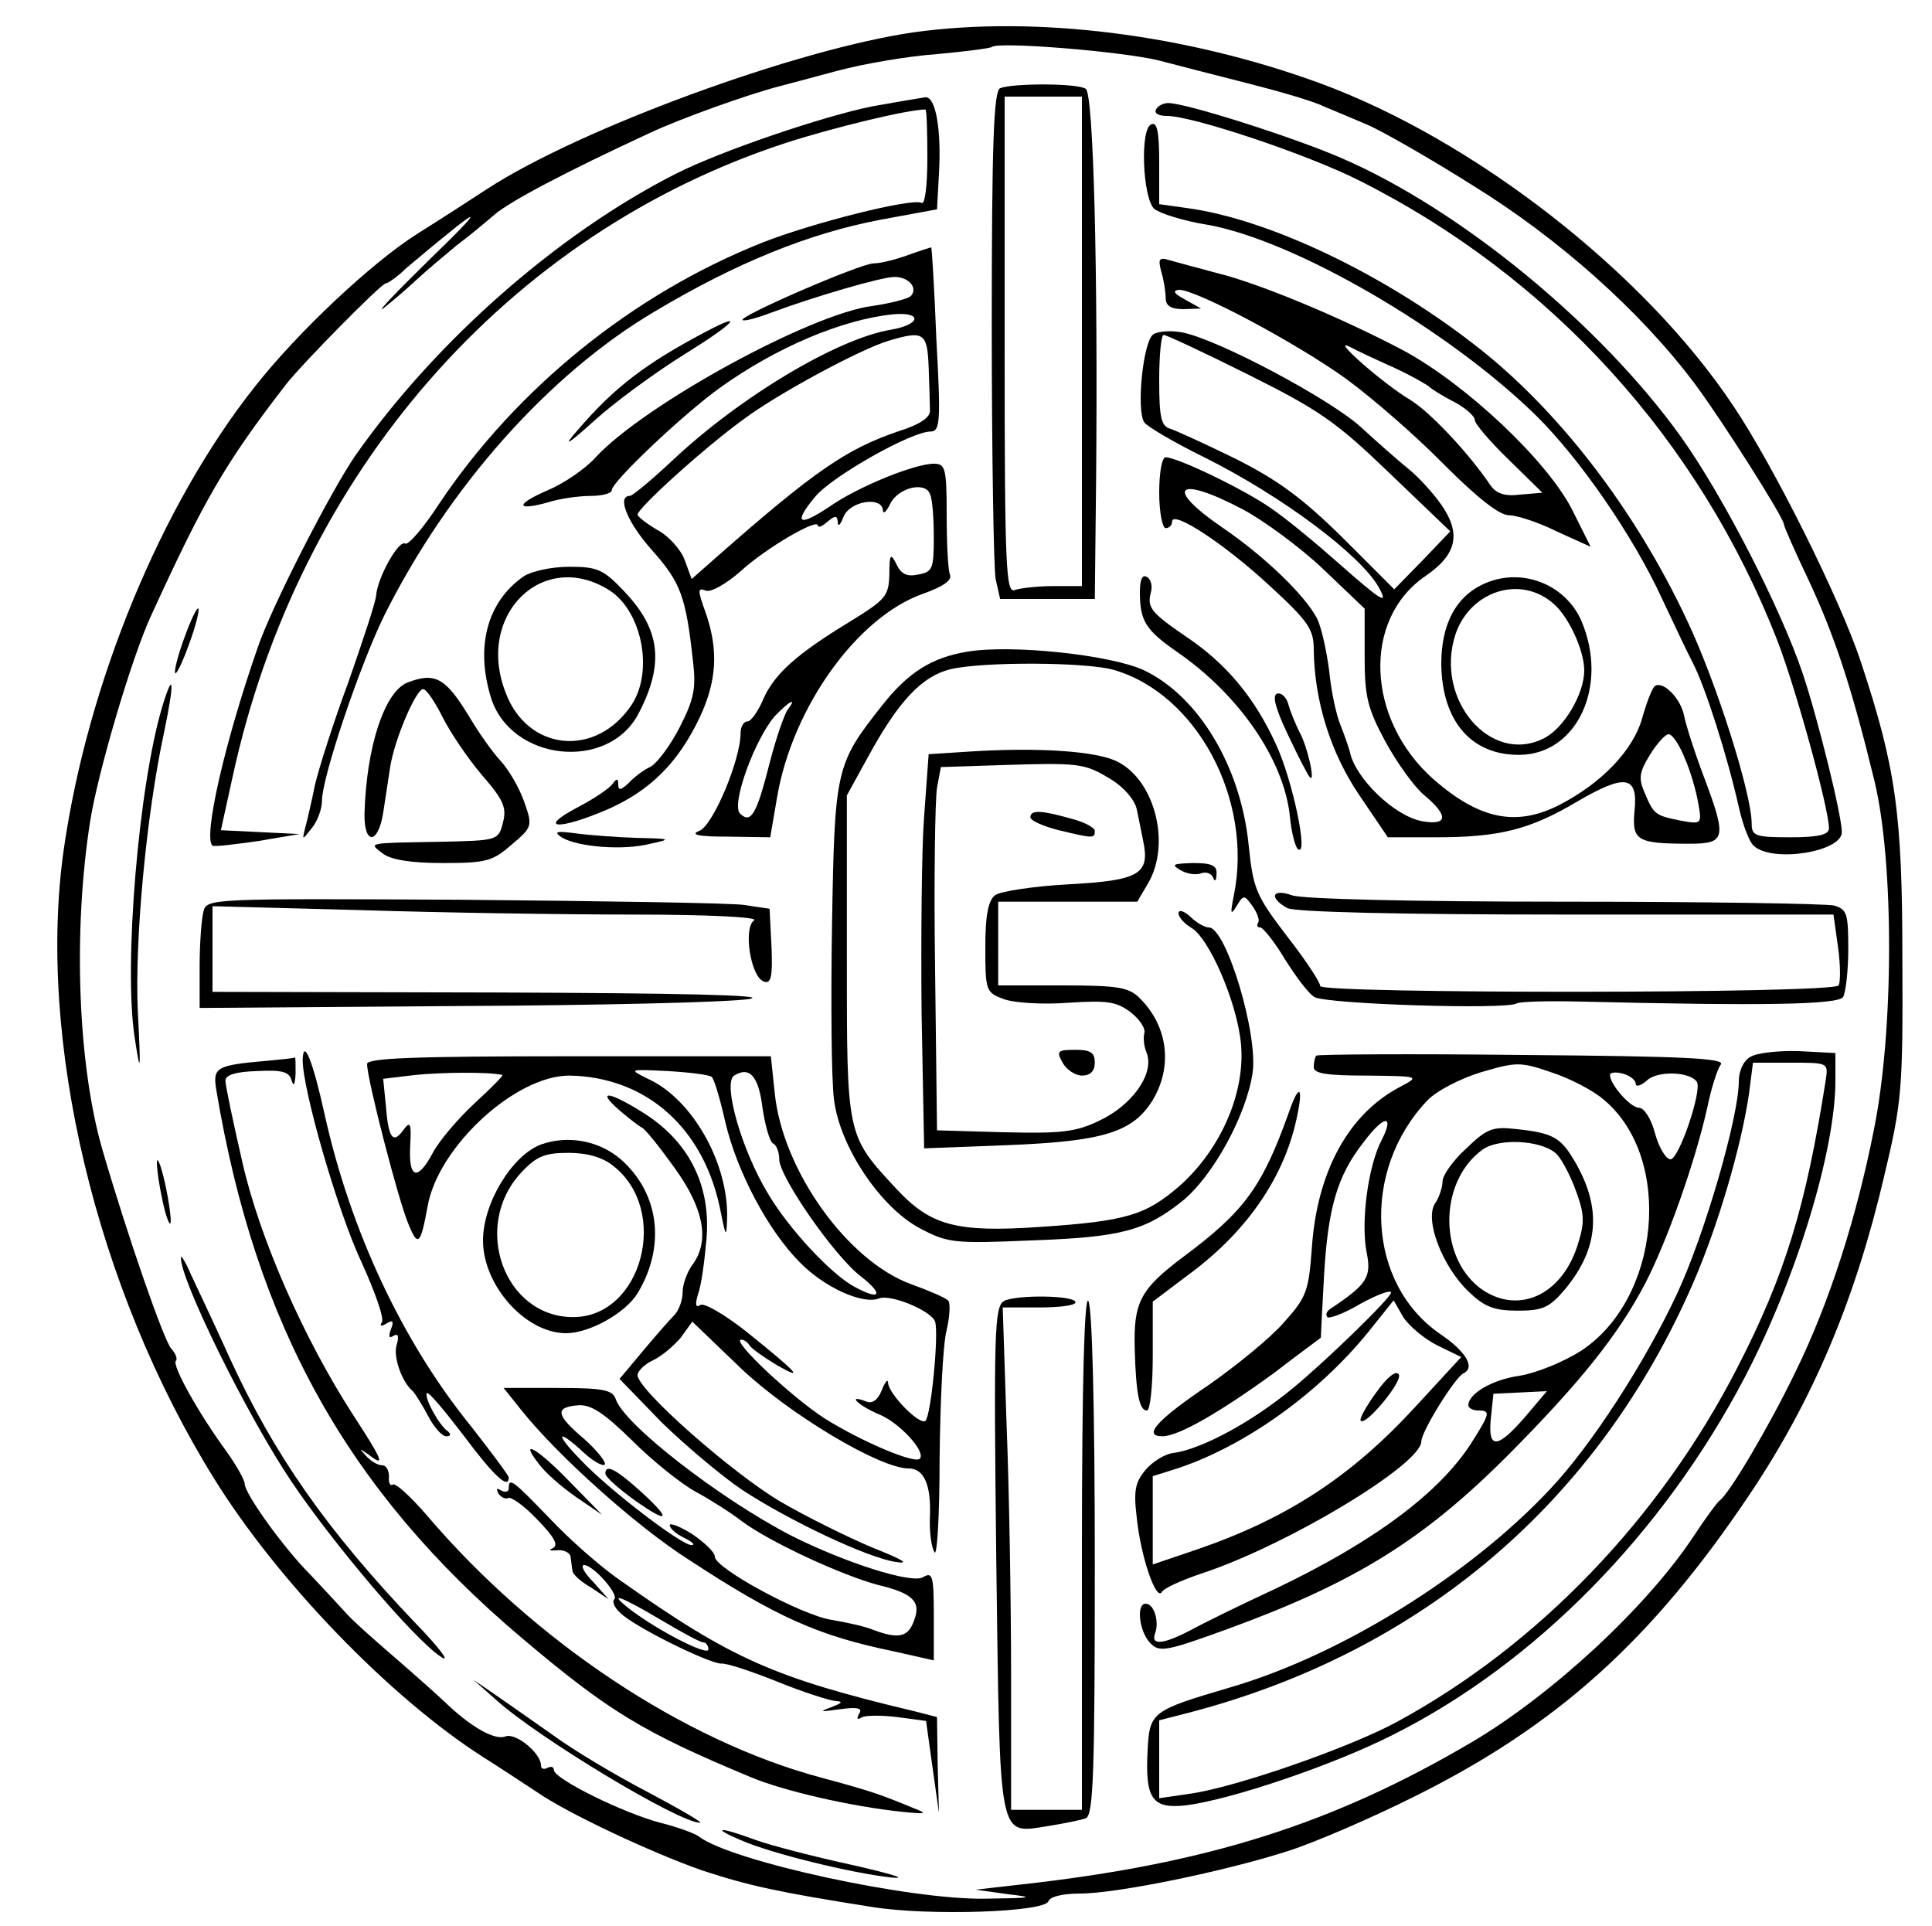 <?xml version="1.0" standalone="no"?>
<!DOCTYPE svg PUBLIC "-//W3C//DTD SVG 20010904//EN"
 "http://www.w3.org/TR/2001/REC-SVG-20010904/DTD/svg10.dtd">
<svg version="1.0" xmlns="http://www.w3.org/2000/svg"
 width="300pt" height="299pt" viewBox="0 0 300 299"
 preserveAspectRatio="xMidYMid meet">
<g transform="translate(0,299) scale(0.1,-0.1)"
fill="#000000" stroke="none">
<path d="M1420 2940 c-182 -26 -518 -149 -663 -243 -29 -19 -77 -50 -109 -70
-71 -45 -185 -152 -252 -237 -146 -184 -260 -461 -297 -719 -42 -295 50 -681
233 -976 99 -160 274 -341 418 -433 30 -19 68 -44 83 -54 49 -34 180 -95 257
-122 73 -24 119 -34 265 -57 88 -14 267 -8 273 9 2 7 22 12 49 12 58 0 227 35
323 66 41 13 129 51 195 84 222 110 370 243 522 470 98 146 164 302 209 495
27 113 29 133 28 335 0 227 -10 298 -65 464 -32 96 -134 301 -197 395 -138
208 -403 414 -643 502 -208 76 -440 105 -629 79z m380 -44 c30 -8 93 -24 140
-36 47 -12 99 -27 115 -35 17 -7 48 -20 69 -29 21 -9 95 -51 163 -94 133 -82
260 -195 344 -307 42 -56 139 -209 139 -219 0 -3 17 -42 39 -88 41 -88 67
-168 102 -312 30 -126 30 -385 -1 -539 -27 -137 -69 -269 -122 -377 -40 -83
-103 -190 -118 -200 -4 -3 -23 -29 -42 -58 -73 -109 -218 -243 -341 -316 -217
-128 -413 -190 -702 -222 l-70 -8 50 -7 c43 -5 39 -6 -35 -7 -118 -2 -393 58
-444 96 -6 5 -33 15 -61 22 -57 15 -165 68 -165 82 0 5 -5 6 -10 3 -6 -3 -10
-1 -10 4 0 19 -39 51 -55 45 -17 -7 -56 16 -96 55 -15 14 -51 46 -80 71 -29
25 -63 55 -74 68 -11 12 -35 38 -53 57 -42 42 -102 126 -102 141 0 6 -13 29
-28 50 -44 60 -85 134 -79 141 3 3 0 11 -7 19 -11 11 -68 175 -107 309 -38
131 -46 338 -19 510 12 76 65 256 95 320 82 179 114 235 209 358 24 31 148
157 155 157 3 0 18 10 31 23 14 12 50 42 80 66 37 29 24 13 -40 -49 -52 -51
-86 -86 -75 -79 10 8 33 27 50 43 16 15 46 40 64 55 19 14 45 36 58 47 22 20
113 68 243 128 47 22 150 59 200 72 8 2 49 13 90 24 41 11 111 23 155 26 44 4
82 9 85 11 9 9 204 -7 260 -21z"/>
<path d="M1553 2853 c-10 -4 -13 -87 -13 -368 0 -199 3 -377 6 -394 l7 -31 73
0 74 0 2 183 c3 328 -4 601 -16 609 -12 9 -114 9 -133 1z m127 -393 l0 -380
-44 0 c-24 0 -51 -3 -60 -6 -14 -6 -16 32 -16 380 l0 386 60 0 60 0 0 -380z"/>
<path d="M1355 2825 c-75 -15 -235 -69 -306 -105 -183 -93 -372 -259 -497
-437 -38 -55 -131 -236 -152 -299 -51 -146 -85 -295 -70 -307 3 -2 34 2 70 7
l65 11 -61 3 -61 3 18 82 c102 472 427 844 859 985 74 24 190 52 217 52 2 0 3
-34 3 -76 0 -43 -4 -73 -9 -69 -14 8 -170 -31 -248 -62 -201 -80 -381 -226
-501 -405 -24 -37 -48 -65 -53 -62 -10 6 -43 -53 -45 -81 -1 -11 -21 -71 -43
-134 -23 -62 -46 -134 -52 -160 -5 -25 -12 -55 -15 -66 -5 -20 -5 -20 10 -1 9
11 16 30 16 43 0 36 59 211 97 288 99 198 255 374 419 471 127 76 241 122 352
143 l87 16 3 55 c4 69 -5 120 -21 119 -7 -1 -43 -7 -82 -14z"/>
<path d="M1795 2820 c-3 -6 4 -10 17 -10 40 0 219 -60 298 -100 299 -150 529
-404 650 -715 29 -75 80 -261 80 -291 0 -10 -16 -14 -60 -14 -54 0 -60 2 -60
21 0 47 -55 220 -100 315 -82 175 -203 331 -332 430 -142 110 -319 194 -445
211 l-43 6 0 64 c0 47 -3 64 -12 60 -18 -5 -14 -113 4 -131 8 -7 45 -19 83
-25 135 -24 373 -162 510 -296 68 -67 151 -187 196 -285 17 -36 38 -81 48
-100 19 -37 53 -143 71 -223 6 -27 16 -54 23 -60 28 -27 137 -10 137 21 0 26
-38 179 -61 247 -35 103 -124 276 -189 367 -124 173 -342 353 -528 433 -74 32
-240 85 -268 85 -7 0 -16 -4 -19 -10z"/>
<path d="M1410 2594 c-19 -7 -43 -13 -54 -13 -22 -1 -209 -82 -203 -88 3 -2
22 3 43 11 70 26 173 56 193 56 23 0 37 -18 25 -30 -5 -4 -31 -11 -59 -15 -96
-12 -354 -153 -430 -235 -16 -18 -50 -41 -74 -51 -51 -22 -51 -33 0 -19 18 6
49 10 66 10 18 0 33 4 33 9 0 13 111 118 168 159 88 63 190 106 269 114 46 4
43 -16 -4 -24 -83 -14 -234 -104 -340 -204 -32 -30 -61 -54 -65 -54 -21 0 -3
-43 36 -86 43 -49 51 -70 62 -170 5 -42 2 -59 -20 -102 -14 -28 -35 -56 -45
-62 -11 -5 -27 -17 -35 -26 -12 -11 -16 -12 -16 -2 0 9 -2 10 -8 2 -4 -7 -29
-24 -56 -38 -64 -34 -27 -35 49 -2 65 29 108 72 141 141 27 57 30 105 10 163
-13 36 -13 40 0 35 8 -3 31 10 54 30 39 36 120 83 120 71 0 -4 7 -1 15 6 12
10 15 10 16 -1 0 -8 4 -4 9 9 10 24 59 32 61 10 0 -7 5 -3 11 9 12 26 55 36
62 16 4 -8 6 -38 6 -68 0 -48 -2 -53 -24 -57 -18 -4 -27 1 -34 16 -9 18 -11
16 -11 -16 -1 -34 -6 -39 -61 -73 -84 -51 -118 -82 -135 -121 -8 -19 -19 -34
-24 -34 -6 0 -11 -8 -11 -18 0 -42 -43 -144 -64 -152 -15 -6 -2 -9 44 -9 l66
-1 11 64 c24 138 124 278 226 314 31 11 46 21 42 30 -3 8 -5 49 -5 93 0 72 -2
79 -20 79 -30 0 -118 -36 -161 -66 -49 -33 -58 -27 -23 15 27 32 149 101 179
101 15 0 16 16 9 143 -3 78 -7 142 -8 143 0 0 -17 -5 -36 -12z m32 -174 c1
-27 2 -57 2 -67 1 -11 -15 -22 -50 -33 -79 -27 -129 -61 -278 -192 l-42 -37
-11 30 c-6 16 -25 37 -42 46 -17 10 -31 21 -31 24 0 10 106 106 166 149 51 38
178 107 224 121 54 16 60 13 62 -41z m-219 -532 c-5 -7 -18 -44 -28 -83 -20
-79 -29 -95 -46 -78 -14 14 23 115 54 151 22 23 36 31 20 10z"/>
<path d="M1803 2569 c4 -13 7 -32 7 -41 0 -13 8 -18 28 -18 l27 1 -25 14 c-17
9 -20 14 -9 15 27 0 181 -82 259 -138 41 -30 110 -90 153 -134 50 -50 85 -78
100 -78 12 0 46 -11 74 -25 l53 -24 -29 58 c-39 76 -164 194 -262 247 -97 51
-221 103 -289 120 -30 8 -64 17 -74 20 -16 5 -18 2 -13 -17z m362 -150 c28
-13 52 -27 55 -30 3 -3 20 -14 38 -23 17 -9 32 -22 32 -28 0 -6 24 -34 53 -62
l52 -51 -35 -3 c-24 -3 -37 2 -46 15 -33 49 -93 113 -124 132 -42 25 -124 97
-95 83 11 -6 43 -21 70 -33z"/>
<path d="M1098 2476 c-95 -50 -144 -87 -202 -155 -23 -26 -15 -22 27 16 32 29
95 75 140 103 76 47 96 68 35 36z"/>
<path d="M1791 2471 c-16 -10 -27 -119 -14 -137 4 -6 46 -31 93 -54 122 -61
243 -152 271 -202 16 -29 4 -21 -63 38 -35 31 -82 70 -106 86 -42 29 -144 78
-162 78 -6 0 -10 -25 -10 -55 0 -30 5 -55 10 -55 6 0 10 5 10 10 0 19 82 -35
151 -99 61 -56 69 -68 69 -100 1 -79 26 -160 71 -226 l44 -65 75 0 c99 0 146
12 220 56 74 43 94 40 88 -16 -4 -45 4 -50 85 -50 57 0 59 8 22 106 -14 37
-27 78 -30 93 -5 26 -32 54 -45 46 -4 -2 -13 -25 -20 -50 -14 -50 -63 -101
-129 -135 -67 -34 -124 -22 -195 40 -105 93 -111 249 -12 316 48 33 55 65 25
109 -13 19 -37 45 -52 57 -16 13 -49 42 -74 65 -47 43 -223 137 -278 147 -16
3 -36 2 -44 -3z m148 -63 c110 -55 136 -73 219 -153 l94 -90 -43 -45 -44 -45
-80 80 c-63 62 -100 89 -165 122 -47 23 -93 44 -102 47 -15 4 -18 17 -18 76 0
38 3 70 7 70 4 0 64 -28 132 -62z m-9 -209 c32 -17 88 -58 124 -92 l65 -62 0
-73 c0 -63 4 -81 32 -133 18 -33 45 -71 61 -84 38 -32 36 -47 -4 -40 -43 8
-104 67 -112 108 -2 7 -8 25 -14 40 -7 16 -15 54 -18 85 -4 31 -12 68 -19 82
-19 36 -81 96 -147 141 -92 63 -70 82 32 28z m686 -386 c9 -20 18 -52 21 -70
6 -33 5 -33 -28 -27 -39 8 -41 9 -56 45 -9 21 -7 31 9 57 11 18 24 32 29 32 6
0 17 -17 25 -37z"/>
<path d="M813 2095 c-56 -39 -75 -108 -51 -187 30 -100 183 -117 230 -25 40
77 33 130 -22 188 -33 35 -42 39 -86 39 -28 0 -59 -7 -71 -15z m134 -22 c50
-33 68 -125 34 -177 -55 -83 -162 -73 -196 19 -47 121 59 224 162 158z"/>
<path d="M1770 2071 c0 -45 9 -59 56 -92 98 -67 168 -169 177 -257 2 -23 8
-46 12 -50 18 -16 -8 108 -34 163 -33 72 -77 125 -140 167 -54 37 -60 45 -54
68 3 10 0 21 -6 24 -7 5 -11 -4 -11 -23z"/>
<path d="M2301 2082 c-41 -20 -63 -62 -63 -123 1 -89 47 -142 122 -141 89 1
138 107 96 207 -25 59 -96 86 -155 57z m112 -30 c23 -20 47 -72 47 -103 0 -36
-31 -89 -62 -105 -83 -43 -171 60 -138 161 23 68 102 93 153 47z"/>
<path d="M286 1999 c-10 -27 -16 -52 -14 -54 2 -3 12 18 22 46 10 27 16 52 14
54 -2 3 -12 -18 -22 -46z"/>
<path d="M1501 1978 c-54 -9 -91 -32 -131 -83 -72 -91 -74 -98 -78 -339 -2
-120 -1 -243 3 -273 9 -74 73 -169 135 -201 42 -22 53 -23 170 -18 142 5 178
15 237 62 47 39 98 132 108 198 9 60 -41 226 -68 226 -6 0 -19 7 -29 17 -10 9
-18 11 -18 5 0 -6 9 -16 19 -22 28 -15 72 -116 78 -181 7 -75 -31 -163 -95
-220 -53 -46 -83 -55 -217 -64 -130 -9 -170 2 -223 59 -78 84 -77 81 -77 361
l0 250 33 60 c48 88 84 125 128 136 52 12 211 11 253 -1 129 -37 217 -201 187
-350 -6 -29 -5 -32 4 -17 11 18 12 18 25 0 7 -10 11 -21 9 -25 -3 -5 -2 -8 3
-8 4 0 22 -22 38 -49 17 -27 37 -54 46 -59 17 -11 298 -20 314 -10 6 3 48 4
95 3 288 -7 404 -5 412 7 4 7 8 41 8 74 0 56 -2 62 -22 68 -13 3 -202 6 -420
6 -233 0 -407 4 -422 10 -31 11 -36 -4 -7 -20 13 -6 168 -10 434 -10 l414 0 7
-50 c4 -28 4 -55 1 -60 -8 -13 -805 -13 -805 -1 0 6 -23 41 -52 78 -48 63 -52
73 -59 140 -12 122 -77 231 -162 272 -50 24 -207 41 -276 29z"/>
<path d="M632 1930 c-35 -15 -63 -99 -66 -203 -1 -49 21 -49 29 1 3 20 8 53
11 72 7 43 40 120 51 120 5 0 18 -19 30 -43 12 -24 39 -64 61 -90 34 -39 39
-51 33 -74 -7 -28 -8 -28 -97 -30 -115 -2 -112 -1 -90 -18 13 -10 44 -15 94
-15 68 0 77 3 107 29 32 27 32 29 19 66 -7 20 -23 49 -37 64 -13 14 -34 44
-47 66 -38 63 -54 72 -98 55z"/>
<path d="M252 1893 c-37 -124 -60 -402 -43 -513 9 -60 10 -57 5 40 -5 109 13
305 41 434 16 77 15 98 -3 39z"/>
<path d="M1983 1913 c-8 -3 -2 -24 17 -64 16 -34 31 -63 34 -66 9 -9 -4 49
-16 70 -6 12 -14 31 -17 42 -3 12 -11 20 -18 18z"/>
<path d="M1504 1823 l-62 -4 -7 -96 c-4 -52 -5 -190 -4 -305 l4 -211 130 5
c149 6 194 20 225 70 31 52 24 114 -20 158 -17 17 -33 20 -120 20 l-100 0 0
65 0 65 108 0 108 0 17 29 c35 60 11 158 -47 188 -32 17 -125 23 -232 16z
m221 -43 c20 -12 37 -32 40 -46 3 -13 7 -35 10 -49 11 -52 -5 -62 -115 -68
-56 -3 -107 -11 -115 -17 -11 -9 -15 -33 -15 -81 0 -67 1 -70 28 -80 15 -6 60
-9 100 -6 61 4 76 2 98 -15 14 -11 23 -25 21 -32 -2 -6 -1 -21 4 -32 11 -32
-23 -80 -74 -104 -37 -18 -60 -20 -148 -18 l-104 3 -3 250 c-2 138 0 264 3
282 l6 32 92 3 c124 4 131 3 172 -22z"/>
<path d="M1600 1721 c0 -5 20 -14 44 -20 54 -13 56 -13 56 -1 0 5 -17 14 -37
19 -46 13 -63 14 -63 2z"/>
<path d="M1650 1340 c6 -11 20 -20 30 -20 13 0 20 7 20 20 0 16 -7 20 -30 20
-28 0 -30 -2 -20 -20z"/>
<path d="M872 1690 c24 -15 96 -21 138 -10 33 7 32 8 -20 9 -30 1 -73 4 -95 7
-31 4 -36 3 -23 -6z"/>
<path d="M1833 1639 c10 -6 24 -8 32 -5 8 3 16 0 19 -7 2 -7 5 -4 5 6 1 13 -7
17 -36 17 -32 -1 -35 -2 -20 -11z"/>
<path d="M316 1575 c-3 -11 -6 -49 -6 -85 l0 -65 402 3 c221 1 424 6 452 11
32 6 -112 9 -391 10 l-443 1 0 67 0 66 227 -6 c124 -4 317 -7 427 -7 116 0
195 -4 187 -9 -17 -11 -6 -87 15 -95 11 -4 14 6 12 54 l-3 59 -40 6 c-22 3
-219 6 -437 8 -390 2 -397 2 -402 -18z"/>
<path d="M470 1344 c0 -46 54 -234 91 -313 21 -46 36 -88 32 -94 -4 -6 -1 -7
7 -2 10 6 12 4 7 -9 -4 -11 -3 -15 4 -10 7 4 9 0 5 -14 -6 -18 8 -58 25 -72 3
-3 14 -20 23 -37 9 -18 22 -33 29 -33 7 0 8 3 2 8 -14 10 -37 53 -32 59 3 2
28 -28 57 -66 47 -63 70 -84 70 -65 0 3 -27 39 -59 80 -107 132 -187 304 -227
484 -18 82 -33 120 -34 84z"/>
<path d="M2044 1351 c-2 -2 -4 -10 -4 -18 0 -10 21 -13 83 -13 81 -1 82 -1 52
-17 -81 -42 -130 -132 -138 -251 -5 -67 -8 -76 -44 -116 -21 -24 -74 -67 -117
-97 -80 -54 -102 -79 -71 -79 25 0 89 37 173 98 39 30 72 54 73 55 0 1 2 45 5
97 6 103 20 154 61 206 31 42 49 45 29 5 -22 -41 -33 -129 -24 -175 8 -39 1
-50 -56 -88 -6 -4 -8 -9 -5 -13 3 -3 27 6 52 21 26 14 47 22 47 17 0 -8 -102
-107 -152 -148 -64 -53 -142 -95 -186 -101 -12 -1 -32 -13 -43 -26 -16 -19
-19 -32 -14 -73 6 -61 30 -131 39 -117 3 6 30 18 59 28 133 43 344 170 344
206 0 15 53 101 66 106 18 9 3 34 -37 61 -113 78 -123 253 -20 362 14 15 51
34 83 44 55 16 61 17 110 0 28 -9 65 -28 82 -43 108 -91 87 -310 -37 -390 -27
-17 -69 -34 -94 -38 -43 -6 -80 -28 -80 -46 0 -4 7 -8 15 -8 20 0 19 -4 -10
-50 -49 -77 -150 -153 -305 -227 -52 -24 -111 -53 -131 -64 -44 -23 -63 -24
-55 -4 6 18 -2 45 -15 45 -15 0 -10 -42 6 -60 15 -16 23 -15 122 21 197 72
304 138 438 273 109 110 168 184 209 262 34 65 78 189 97 274 6 30 16 61 21
67 8 10 -59 13 -307 15 -174 2 -319 1 -321 -1z m496 -44 c0 -5 8 -3 18 6 17
15 67 13 77 -3 8 -14 -28 -120 -41 -120 -7 0 -18 18 -24 40 -6 23 -17 40 -25
40 -13 0 -45 36 -45 51 0 4 9 5 20 2 11 -3 20 -10 20 -16z m-308 -406 l37 -18
-71 -77 c-100 -109 -200 -174 -340 -222 l-68 -23 0 69 0 68 38 12 c103 34 217
114 296 211 l40 50 15 -26 c9 -14 33 -34 53 -44z m137 -110 c-44 -51 -59 -52
-54 -3 2 20 4 37 4 38 1 0 20 1 42 2 l41 2 -33 -39z"/>
<path d="M2137 828 c-16 -22 -27 -42 -24 -44 8 -8 66 62 59 72 -4 7 -18 -4
-35 -28z"/>
<path d="M2718 1349 c-11 -6 -18 -22 -18 -38 0 -55 -53 -238 -96 -330 -50
-107 -133 -235 -196 -302 -125 -134 -326 -259 -498 -309 -122 -36 -125 -38
-128 -98 -4 -75 7 -91 60 -85 70 9 227 62 320 109 222 111 420 313 547 555 80
153 141 352 141 461 l0 43 -57 3 c-32 1 -66 -3 -75 -9z m117 -36 c-31 -197
-63 -302 -137 -446 -120 -234 -309 -431 -528 -550 -73 -40 -251 -102 -322
-112 l-48 -7 0 60 0 61 43 11 c364 94 639 328 787 670 38 88 74 210 86 293 l6
47 59 0 c58 0 58 0 54 -27z"/>
<path d="M415 1343 c-80 -7 -85 -10 -79 -46 61 -365 204 -622 474 -850 135
-114 187 -146 355 -216 52 -22 158 -46 235 -54 38 -4 41 -3 20 5 -53 22 -67
27 -145 48 -213 57 -445 211 -612 407 -25 29 -49 51 -53 48 -4 -3 -7 3 -6 12
0 10 -4 18 -11 18 -7 0 -18 7 -25 15 -11 12 -11 12 5 1 26 -20 21 -8 -24 61
-77 119 -146 275 -173 395 -14 61 -26 118 -26 125 0 9 16 14 49 15 40 2 50 -1
54 -15 3 -10 5 -6 6 11 0 15 0 26 -1 25 -2 -1 -21 -3 -43 -5z"/>
<path d="M570 1338 c0 -24 49 -213 64 -248 15 -37 19 -33 30 27 16 92 136 203
220 203 120 -2 210 -82 235 -211 8 -40 9 -41 10 -12 3 86 -54 187 -123 218
-30 15 -30 15 31 12 35 -2 65 -6 68 -9 4 -3 13 -34 21 -69 18 -78 67 -170 116
-219 38 -39 98 -66 123 -56 18 7 81 -19 87 -36 6 -18 -6 -145 -15 -154 -8 -8
-57 41 -58 59 0 7 -5 1 -10 -12 -6 -15 -15 -21 -24 -17 -31 12 -13 -6 20 -20
32 -13 74 -59 63 -69 -8 -8 -91 27 -148 63 -51 33 -146 122 -129 122 4 0 10
-4 13 -9 3 -5 23 -19 43 -31 44 -25 31 -11 -50 54 -32 25 -63 43 -69 40 -8 -5
-9 0 -4 17 5 13 10 51 13 85 7 81 -25 148 -93 193 -56 36 -81 41 -42 7 15 -13
31 -25 35 -27 5 -2 28 -31 51 -63 46 -64 54 -114 27 -150 -8 -11 -15 -30 -15
-42 0 -13 -6 -29 -13 -36 -7 -7 -29 -32 -49 -56 l-36 -43 66 -68 c37 -36 93
-83 124 -104 75 -49 194 -105 238 -112 24 -4 13 3 -35 22 -38 16 -103 48 -144
72 -74 44 -221 173 -221 196 0 6 11 17 24 23 13 6 32 22 43 35 l18 25 76 -73
c75 -71 215 -155 260 -155 24 0 35 -26 33 -75 -1 -22 2 -47 7 -55 4 -8 8 55 8
145 1 88 5 178 11 200 5 22 6 43 2 46 -4 4 -29 15 -57 25 -99 36 -200 177
-212 297 l-6 57 -313 0 c-245 0 -314 -3 -314 -12z m210 -17 c2 -1 -17 -20 -42
-43 -26 -24 -56 -59 -66 -78 -24 -45 -38 -40 -35 12 2 35 0 38 -11 23 -16 -22
-23 -12 -27 40 l-4 40 50 6 c41 4 113 5 135 0z m404 -51 c4 -27 11 -52 16 -55
6 -3 10 -14 10 -25 0 -27 86 -151 127 -182 36 -28 30 -38 -10 -16 -36 19 -102
90 -134 144 -42 69 -71 173 -53 184 24 15 38 -1 44 -50z"/>
<path d="M2001 1262 c-41 -115 -69 -153 -163 -223 -68 -51 -78 -71 -76 -144 2
-69 7 -95 19 -95 5 0 9 38 9 85 l0 84 53 40 c88 64 146 145 168 234 14 58 8
71 -10 19z"/>
<path d="M2277 1207 c-21 -19 -37 -42 -37 -51 0 -9 -5 -25 -12 -35 -16 -26 12
-98 53 -137 24 -23 39 -29 76 -29 39 0 49 5 73 33 53 64 58 127 14 201 -21 35
-33 42 -90 48 -36 4 -45 1 -77 -30z m138 -7 c8 -6 22 -32 31 -56 14 -37 15
-51 5 -83 -23 -79 -89 -112 -147 -75 -71 47 -71 169 -2 219 25 18 89 15 113
-5z"/>
<path d="M840 1213 c-45 -17 -90 -91 -90 -149 0 -70 66 -144 129 -144 36 0 92
31 111 62 44 73 34 155 -26 208 -34 29 -82 38 -124 23z m112 -33 c89 -69 45
-235 -62 -235 -107 0 -158 141 -81 224 24 26 37 31 74 31 29 0 53 -7 69 -20z"/>
<path d="M246 1160 c4 -25 10 -54 15 -65 10 -24 0 48 -12 85 -6 16 -7 10 -3
-20z"/>
<path d="M281 1038 c-3 -31 102 -245 172 -349 64 -95 189 -243 231 -271 17
-12 0 12 -40 53 -136 143 -218 259 -288 412 -23 51 -50 108 -59 127 -8 19 -16
32 -16 28z"/>
<path d="M1559 970 c-15 -9 -16 -48 -12 -402 6 -445 2 -425 82 -413 24 4 50 9
57 12 12 4 14 74 14 397 0 235 -4 397 -10 406 -6 10 -10 -124 -10 -387 l0
-403 -55 0 -55 0 0 208 c0 115 -3 291 -7 390 l-6 182 56 0 c32 0 57 3 57 8 0
11 -92 12 -111 2z"/>
<path d="M810 800 c56 -70 177 -179 260 -232 136 -89 201 -118 318 -142 l62
-14 0 70 c0 62 -2 68 -17 59 -18 -10 -119 22 -203 64 -111 57 -262 174 -274
213 -5 14 -20 17 -90 17 l-84 0 28 -35z m172 -47 c32 -32 76 -67 98 -79 22
-12 54 -32 72 -46 43 -32 155 -84 212 -99 54 -13 67 -26 55 -56 -9 -25 -24
-28 -62 -14 -14 6 -43 12 -66 16 -46 7 -181 80 -181 98 0 7 -16 22 -35 35 -19
12 -35 18 -35 14 0 -5 10 -14 23 -20 12 -6 17 -11 11 -11 -15 -1 -130 87 -173
133 -40 41 -36 49 5 11 15 -14 30 -22 33 -19 3 3 -11 21 -31 39 -45 38 -47 50
-11 53 20 2 40 -11 85 -55z"/>
<path d="M940 702 c0 -5 20 -23 45 -41 55 -39 59 -31 8 15 -38 34 -53 41 -53
26z"/>
<path d="M836 718 c9 -13 35 -36 58 -52 l41 -28 -50 51 c-50 52 -80 69 -49 29z"/>
<path d="M790 679 c0 -5 -5 -7 -12 -3 -7 4 -8 3 -4 -5 4 -6 11 -9 15 -7 4 3
25 -12 45 -33 27 -28 34 -40 24 -45 -7 -3 -4 -4 7 -3 11 1 20 -4 21 -10 1 -7
2 -17 3 -22 0 -5 13 -17 29 -26 l27 -18 -24 27 c-14 14 -20 26 -14 26 14 0 54
-45 47 -53 -4 -3 0 -13 9 -21 20 -21 138 -79 157 -79 8 1 47 -12 87 -28 39
-16 80 -29 90 -30 13 -1 11 -3 -7 -10 -19 -7 -16 -7 13 -3 29 4 37 2 31 -7 -4
-7 -3 -10 3 -6 6 4 31 4 56 1 l45 -6 10 -72 10 -71 -2 75 -1 74 -35 9 c-218
52 -284 81 -458 204 -29 20 -78 63 -108 95 -58 60 -64 65 -64 47z m236 -204
c32 -19 61 -35 66 -35 4 0 8 -5 8 -11 0 -11 -78 29 -120 61 -39 30 -18 23 46
-15z"/>
<path d="M770 351 c65 -59 286 -192 317 -191 5 0 -33 22 -82 48 -50 26 -115
65 -145 87 -30 21 -71 50 -90 63 l-35 24 35 -31z"/>
<path d="M1150 133 c48 -21 171 -51 233 -58 29 -3 3 5 -58 19 -60 13 -130 31
-154 40 -54 20 -68 19 -21 -1z"/>
</g>
</svg>
